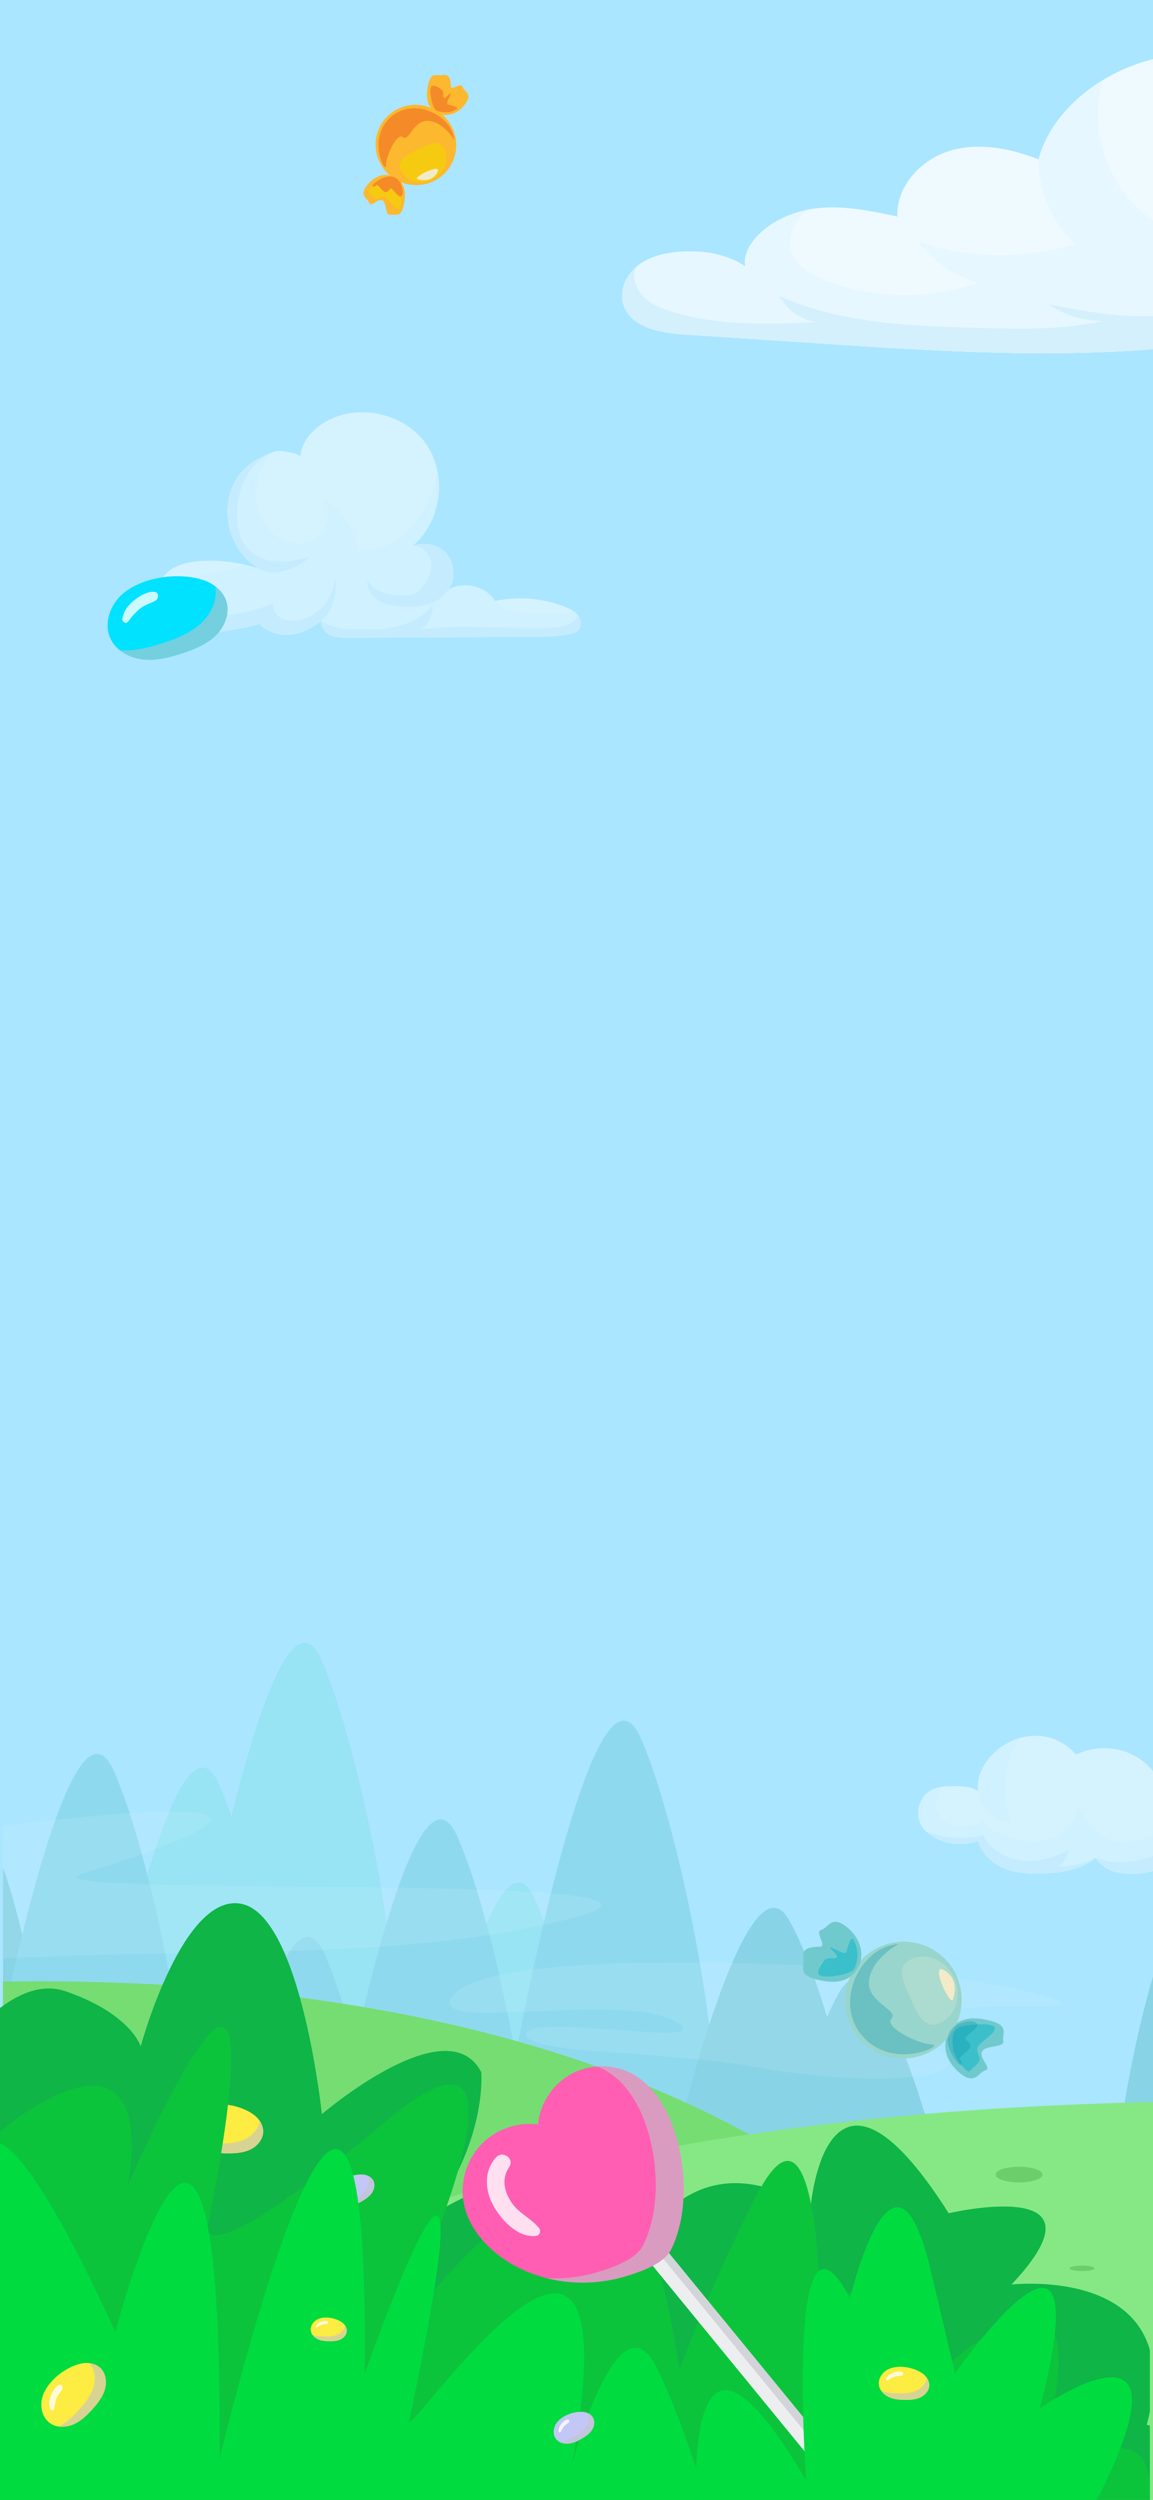 <?xml version="1.0" encoding="UTF-8"?>
<svg xmlns="http://www.w3.org/2000/svg" xmlns:xlink="http://www.w3.org/1999/xlink" viewBox="0 0 430 932.21">
  <defs>
    <style>
      .cls-1 {
        fill: #6cce6a;
      }

      .cls-2 {
        fill: #8fd9ef;
      }

      .cls-3 {
        fill: #c3c7f6;
      }

      .cls-4 {
        fill: #008ea7;
        opacity: .3;
      }

      .cls-5 {
        fill: #00dc40;
      }

      .cls-6, .cls-7 {
        fill: #fff;
      }

      .cls-8 {
        fill: #98e3f4;
      }

      .cls-7 {
        mix-blend-mode: lighten;
      }

      .cls-7, .cls-9 {
        opacity: .8;
      }

      .cls-10 {
        fill: #f3eac7;
      }

      .cls-11 {
        fill: none;
      }

      .cls-12 {
        clip-path: url(#clippath-1);
      }

      .cls-13 {
        fill: #98d5cc;
      }

      .cls-14 {
        fill: #aae6ff;
      }

      .cls-15 {
        isolation: isolate;
      }

      .cls-16 {
        fill: #0fb546;
      }

      .cls-17 {
        fill: #f58a28;
      }

      .cls-18 {
        opacity: .1;
      }

      .cls-18, .cls-19 {
        fill: #f5fbff;
      }

      .cls-20 {
        fill: #00e2ff;
      }

      .cls-21 {
        fill: #fcb82e;
      }

      .cls-22 {
        fill: #0cc43c;
      }

      .cls-23 {
        fill: #dff2fd;
      }

      .cls-24 {
        fill: #eceef0;
      }

      .cls-25 {
        fill: #c2c3ca;
        mix-blend-mode: multiply;
        opacity: .6;
      }

      .cls-26 {
        fill: #acdbcf;
      }

      .cls-27 {
        fill: #88d3e5;
      }

      .cls-28 {
        fill: #ff5eb2;
      }

      .cls-29 {
        clip-path: url(#clippath-2);
      }

      .cls-30 {
        fill: #86e885;
      }

      .cls-31 {
        fill: #70cacd;
      }

      .cls-32 {
        fill: #3bc0cb;
      }

      .cls-33 {
        fill: #fdec41;
      }

      .cls-34 {
        fill: #f6ca10;
      }

      .cls-35 {
        clip-path: url(#clippath);
      }

      .cls-36 {
        opacity: .5;
      }

      .cls-37 {
        fill: #76dd73;
      }
    </style>
    <clipPath id="clippath">
      <rect class="cls-11" x="1.13" y="577.97" width="428.87" height="354.24"/>
    </clipPath>
    <clipPath id="clippath-1">
      <rect class="cls-11" x="221.87" width="208.13" height="139.83"/>
    </clipPath>
    <clipPath id="clippath-2">
      <rect class="cls-11" y="680.94" width="428.83" height="251.27"/>
    </clipPath>
  </defs>
  <g class="cls-15">
    <g id="Layer_2" data-name="Layer 2">
      <g id="Layer_1-2" data-name="Layer 1">
        <g>
          <rect class="cls-14" width="430" height="932.21"/>
          <g class="cls-36">
            <path class="cls-6" d="M96.98,212.19c-15.37-8.48-16.73-32.93-.55-41.14,1.99-1.01,4.95-2.57,7.16-2.89,1.12-.16,8.46.78,8.38,2.43.27-5.61,4.43-10.38,9.27-13.23,12.15-7.15,29.51-3.39,37.62,8.15,8.11,11.54,5.77,29.14-5.07,38.16,4.31-1.93,9.83-.65,12.86,2.97,3.03,3.63,3.3,9.29.63,13.18,5.7-3.29,13.84-1.28,17.35,4.3,8.64-1.87,17.84-1.1,26.05,2.16,1.83.73,3.69,1.64,4.88,3.22,1.18,1.58,1.45,4,.11,5.45-.86.93-2.16,1.28-3.4,1.53-4.74.94-9.62.97-14.45.99-22.61.11-45.21.22-67.82.32-2.28.01-4.63,0-6.71-.93-2.08-.94-3.79-3.08-3.48-5.33-3.31,2.62-7.2,4.64-11.39,5.1-4.19.46-8.69-.83-11.54-3.94-13.18,3.57-27.09,4.4-40.6,2.41-2.22-.33-4.51-.76-6.38-1.99-1.88-1.24-3.26-3.48-2.85-5.69.42-2.22,2.53-3.8,4.73-4.28,2.2-.48,4.49-.07,6.7.37-.87-4.3,1.73-8.76,5.41-11.16,3.67-2.4,8.2-3.1,12.59-3.23,6.95-.22,13.93.83,20.51,3.06Z"/>
            <g>
              <path class="cls-19" d="M51.77,223.15c-2.2.48-4.32,2.07-4.73,4.28-.42,2.21.97,4.45,2.85,5.69,1.88,1.24,4.16,1.67,6.38,1.99,13.51,1.99,27.42,1.16,40.6-2.41,2.85,3.11,7.35,4.39,11.54,3.94,4.19-.46,8.09-2.48,11.39-5.1-.32,2.25,1.4,4.4,3.48,5.33,2.08.94,4.43.94,6.71.93,22.61-.11,45.21-.22,67.82-.32,4.84-.02,9.71-.05,14.45-.99,1.24-.25,2.54-.6,3.4-1.53,1.34-1.45,1.07-3.87-.11-5.45-.44-.59-.97-1.08-1.56-1.5-6.88,2-14.46,1.28-21.61,0-2.44-.44-5.05-1.02-6.73-2.85-.29-.32-.53-.69-.72-1.09-.11.02-.21.04-.32.06-3.5-5.58-11.65-7.59-17.35-4.3,2.67-3.9,2.4-9.56-.63-13.18-3.03-3.63-8.55-4.9-12.86-2.97,8.1-6.74,11.45-18.27,9.25-28.49-1.04,7.03-3.49,13.89-7.85,19.46-5.16,6.58-13.22,11.15-21.58,10.92-1.13-8.6-6.7-16.5-14.42-20.45,4.19,3.2,4.3,10.16.71,14.02-3.59,3.86-9.85,4.53-14.59,2.23-4.74-2.3-7.96-7.1-9.21-12.22-1.85-7.61.76-14.02,4.73-20.16-1.57.62-3.17,1.46-4.39,2.08-16.18,8.21-14.82,32.66.55,41.14-1.65-.56-3.32-1.05-5.01-1.45-5.57,1.47-11.74,2.39-17.24,3.89-5.82,1.58-11.66,5.17-13.42,10.94-.89-.74-1.84-1.42-2.82-2.04,0,0,0,0,0,0-2.21-.45-4.5-.85-6.7-.37Z"/>
              <path class="cls-23" d="M96.98,212.19c-15.37-8.48-16.73-32.93-.55-41.14,1.23-.62,2.83-1.46,4.39-2.08-8.09,3.93-12.29,13.28-12.43,22.28-.07,4.66.73,9.61,3.78,13.14,2.74,3.18,7,4.77,11.19,5.03,4.19.25,8.37-.7,12.39-1.92-4.75,4.48-13.05,7.85-18.77,4.7Z"/>
              <path class="cls-23" d="M167.28,219.82c2.67-3.9,2.4-9.56-.63-13.18-3.03-3.63-8.55-4.9-12.86-2.97,3.18-.59,6.22,2.41,6.85,5.58.64,3.17-.68,6.45-2.59,9.07-.8,1.09-1.72,2.12-2.89,2.78-1.78,1-3.93,1.05-5.97.95-4.67-.23-9.97-1.54-12.12-5.69-.41,3.21,1.79,6.31,4.61,7.88,2.83,1.56,6.17,1.87,9.4,1.94,3.05.06,6.15-.07,9.07-.96,2.92-.89,5.39-2.87,7.12-5.39Z"/>
              <path class="cls-23" d="M215.55,229.5c1.18,1.58,1.45,4,.11,5.45-.86.93-2.16,1.28-3.4,1.53-4.74.94-9.62.97-14.45.99-22.61.11-45.21.22-67.82.32-2.28.01-4.63,0-6.71-.93-2.08-.94-3.79-3.08-3.48-5.33,3.58,2.52,7.86,3.01,12.24,3.18,5.3.19,10.67.19,15.82-1.04,5.16-1.24,10.14-3.82,13.41-7.99.41,3.46-1.31,7.09-4.26,8.96,15.3-1.88,30.79-.12,46.2-.41,4.49-.09,10.67-.55,12.33-4.72Z"/>
              <path class="cls-23" d="M119.8,231.54c-3.31,2.62-7.2,4.64-11.39,5.1-4.19.46-8.69-.83-11.54-3.94-13.18,3.57-27.09,4.4-40.6,2.41-2.22-.33-4.51-.76-6.38-1.99-1.88-1.24-3.26-3.48-2.85-5.69,1.8,3.49,6.53,4.23,10.44,4.57,4.5.38,9.07.05,13.47-.97-2.06-.43-3.98-1.52-5.4-3.08,12.05,2.95,25.04,1.87,36.44-3.03-.48,2.21.9,4.53,2.88,5.63,1.97,1.1,4.38,1.16,6.6.74,7.35-1.41,13.22-8.39,13.37-15.87,1.18,5.46-.65,12.64-5.03,16.11Z"/>
            </g>
          </g>
          <g class="cls-35">
            <g>
              <path class="cls-8" d="M33.95,790.21s29.9-165.48,47.86-124.59c17.96,40.89,37.65,156.24,22.82,159.85-14.83,3.61-88.15,5.33-70.68-35.26Z"/>
              <path class="cls-8" d="M72.02,743.67s29.9-165.48,47.86-124.59c17.96,40.89,37.65,156.24,22.82,159.85-14.83,3.61-88.15,5.33-70.68-35.26Z"/>
              <path class="cls-8" d="M151.8,833.1s29.9-165.48,47.86-124.59c17.96,40.89,37.65,156.24,22.82,159.85-14.83,3.61-88.15,5.33-70.68-35.26Z"/>
              <path class="cls-27" d="M-38,821.25S-13.51,655.77,1.2,696.66c14.71,40.89,30.83,156.24,18.69,159.85-12.15,3.61-72.2,5.33-57.88-35.26Z"/>
              <path class="cls-2" d="M-5.34,785.1s29.9-165.48,47.86-124.59c17.96,40.89,37.65,156.24,22.82,159.85-14.83,3.61-88.15,5.33-70.68-35.26Z"/>
              <path class="cls-2" d="M73.23,853.34s29.9-165.48,47.86-124.59c17.96,40.89,37.65,156.24,22.82,159.85-14.83,3.61-88.15,5.33-70.68-35.26Z"/>
              <path class="cls-2" d="M122.76,809.52s29.9-165.48,47.86-124.59c17.96,40.89,37.65,156.24,22.82,159.85-14.83,3.61-88.15,5.33-70.68-35.26Z"/>
              <path class="cls-2" d="M191.09,772.7s29.9-165.48,47.86-124.59c17.96,40.89,37.65,156.24,22.82,159.85-14.83,3.61-88.15,5.33-70.68-35.26Z"/>
              <path class="cls-27" d="M252.13,798.66s26.23-110.11,41.99-82.9c15.76,27.21,33.03,103.96,20.01,106.36-13.01,2.4-77.33,3.54-62-23.46Z"/>
              <path class="cls-27" d="M355.23,825.41s-26.23-110.11-41.99-82.9c-15.76,27.21-33.03,103.96-20.01,106.36,13.01,2.4,77.33,3.54,62-23.46Z"/>
              <path class="cls-27" d="M471.71,811.66s-22.16-122.67-35.48-92.36c-13.32,30.31-27.91,115.81-16.91,118.49,10.99,2.68,65.34,3.95,52.39-26.13Z"/>
            </g>
            <path class="cls-37" d="M-91.85,745.87s291.86-46.72,438.82,100.29c86,86.03-482.98,67.97-482.98,67.97,0,0-11.92-27.92,15.9-121.1,1.26-4.23,28.27-47.16,28.27-47.16Z"/>
            <g class="cls-36">
              <path class="cls-6" d="M380.48,648.05c7.22-2.01,15.19-.25,20.83,6.24,6.62-3.27,14.78-3.2,21.35.18,6.56,3.38,11.36,9.99,12.54,17.28,3.86-.51,7.84-1.02,11.61-.02,3.77,1,7.31,3.89,7.84,7.75,4.68.15,9.59,4.7,7.85,9.04-.99,2.46-3.71,3.82-6.33,4.19-2.63.37-5.3-.02-7.95.08-5.69.21-11.03,2.65-16.45,4.39-4.49,1.44-9.44,2.11-14.13,1.26-3.62-.65-7.18-2.54-9.05-5.72-5.11,4.37-12.18,5.57-18.89,5.88-5,.23-10.13.05-14.79-1.77-4.66-1.82-8.82-5.51-10.11-10.34-6.61,2.32-14.27,1.15-19.49-3.59-3.88-3.53-3.73-10.05-.15-13.78,2.82-2.95,7.39-3.18,11.47-3.08,2.84.06,5.85.25,8.18,1.88-.63-4.22,1.06-8.53,3.72-11.87,3.18-3.99,7.42-6.73,11.95-7.99Z"/>
              <path class="cls-19" d="M380.48,648.05c-4.53,1.26-8.77,4-11.95,7.99-2.66,3.33-4.35,7.65-3.72,11.87.48,3.23,1.62,6.06,4.13,8.15,2.5,2.09,5.6,3.33,8.7,4.34-4.53-10.44-3.7-23.04,2.84-32.35Z"/>
              <g>
                <path class="cls-19" d="M345.3,682.9c5.21,4.74,12.88,5.91,19.49,3.59,1.29,4.83,5.45,8.52,10.11,10.34,4.66,1.82,9.79,2,14.79,1.77,6.71-.31,13.78-1.52,18.89-5.88,1.87,3.17,5.43,5.06,9.05,5.72,4.69.85,9.63.18,14.13-1.26,5.43-1.74,10.76-4.18,16.45-4.39,2.65-.1,5.32.29,7.95-.08,2.63-.37,5.35-1.73,6.33-4.19,1.74-4.35-3.17-8.89-7.85-9.04-.06-.45-.17-.88-.31-1.31-1.84-.19-3.73-.13-5.55.13-9.43,1.32-17.81,7.11-27.27,8.28-2.55.32-5.19.28-7.61-.56-2.12-.74-3.99-2.06-5.64-3.58-3.13-2.89-5.55-6.55-6.97-10.57,1.45,5.72-3.07,11.66-8.64,13.63-5.56,1.97-11.73.9-17.4-.76-3.57-1.04-7.53-2.77-8.6-6.33-4.17,3.47-10.89,3.96-14.92.33-4.57-4.13-2.26-8.18-.54-12.44-2.3.36-4.45,1.16-6.04,2.82-3.58,3.74-3.74,10.25.15,13.78Z"/>
                <path class="cls-23" d="M408.58,692.71c-5.11,4.37-12.18,5.57-18.89,5.88-5,.23-10.13.05-14.79-1.77-4.66-1.82-8.82-5.51-10.11-10.34-6.61,2.32-14.27,1.15-19.49-3.59,6.82,2.65,14.23,3.28,21.31,1.45,2.71,5.34,8.49,8.72,14.43,9.42,5.94.71,11.98-1,17.26-3.82-.08,2.52-1.62,4.95-3.86,6.11,5,.05,9.75-.95,14.14-3.34Z"/>
                <path class="cls-23" d="M462.49,688.51c-.99,2.46-3.71,3.82-6.33,4.19-2.63.37-5.3-.02-7.95.08-5.69.21-11.03,2.65-16.45,4.39-4.49,1.44-9.44,2.11-14.13,1.26-3.62-.65-7.18-2.54-9.05-5.72,5.69,2.19,12.59,2.11,18.43.36,3.32-.99,6.43-2.6,9.68-3.78,8.05-2.93,17.58-3.22,25.8-.77Z"/>
              </g>
            </g>
            <path class="cls-30" d="M-18.54,907.89s136.88-129.61,497.33-124.09c329.57,5.05,539.54,317.16,539.54,317.16l-1026.5-.79-10.37-192.28Z"/>
            <path class="cls-18" d="M-195.41,709.77s411.18-68.95,226.31-11.15c-30.65,9.58,258.2-1.58,179.81,17.29-95.75,23.05-188.37,0-343.22,30.81-203.06,40.4-160.74,14.61-160.08,8.69.66-5.92,97.18-45.64,97.18-45.64Z"/>
            <path class="cls-18" d="M169.33,743.75c-13.57,15.03,61.08-1.45,81.92,9.69,20.84,11.15-53.23-2.91-54.97,4.85-1.74,7.76,49.94,6.09,85.99,12.6,43.46,7.85,86.87,4.31,65.97-6.93-22.51-12.12-.24-16.3,36.84-15.82,37.08.48-33.5-12.82-59.35-14.18-56.01-2.96-142.83-5.24-156.4,9.79Z"/>
            <ellipse class="cls-1" cx="380.05" cy="810.9" rx="8.75" ry="2.92"/>
            <ellipse class="cls-1" cx="204.33" cy="794.94" rx="2.06" ry="8.75" transform="translate(-616.2 815.33) rotate(-77.01)"/>
            <ellipse class="cls-1" cx="403.52" cy="845.85" rx="4.62" ry="1.02"/>
          </g>
          <g class="cls-12">
            <g class="cls-9">
              <path class="cls-6" d="M427,22.89c-18.37,5.49-35.02,19.19-39.7,36.55-10.49-4.13-22.23-6.46-33.03-3.22-10.8,3.23-20.1,13.25-19.62,24.52-9.62-2.05-19.43-4.12-29.22-3.17-9.39.91-19.63,5.25-25.22,13.2-1.75,2.48-2.82,5.59-2.26,8.57-7.52-5.11-17.55-6.3-26.42-5.27-5.11.59-10.3,2.09-14.21,5.43-3.92,3.34-6.29,8.81-4.91,13.77,2.42,8.66,13.48,10.85,22.46,11.44,16.6,1.1,33.2,2.2,49.81,3.29,46.05,3.05,92.39,6.09,138.26.96,3.75-.42,8.13-1.34,9.68-4.78,1.43-3.19-.54-7.08-3.49-8.98-2.94-1.89-6.58-2.28-10.06-2.62,21.02.03,42.03.06,63.05.09,16.82.02,33.64.05,50.46-.15,17.67-.2,35.72-.71,52.29-6.84,3.22-1.19,6.78-3.09,7.39-6.47.59-3.25-2.07-6.38-5.18-7.5-3.11-1.12-6.54-.72-9.82-.31,8.37-.39,11.3-13.06,5.69-19.28-5.61-6.22-15.31-6.68-23.44-4.67-8.13,2.02-15.74,6.02-24.03,7.23-6.06-11.52-18.38-20.02-31.45-20.71-7.8-.41-35.28,4.48-37.59,14.3,4.4-18.74-8.65-38.99-26.78-45.45-10.03-3.57-21.65-3.23-32.66.06Z"/>
              <g>
                <path class="cls-19" d="M280.21,90.77c-1.75,2.48-2.82,5.59-2.26,8.57-7.52-5.11-17.55-6.3-26.42-5.27-5.11.59-10.3,2.09-14.21,5.43-3.92,3.34-6.29,8.81-4.91,13.77,2.42,8.66,13.48,10.85,22.46,11.44,16.6,1.1,33.2,2.2,49.81,3.29,46.05,3.05,92.39,6.09,138.26.96,3.75-.42,8.13-1.34,9.68-4.78,1.43-3.19-.54-7.08-3.49-8.98-2.94-1.89-6.57-2.28-10.06-2.62,21.02.03,42.03.06,63.05.09,16.82.02,33.64.05,50.46-.15,17.67-.2,35.72-.71,52.29-6.84,3.22-1.19,6.78-3.09,7.39-6.47.59-3.25-2.07-6.38-5.18-7.5-3.11-1.12-6.54-.72-9.82-.31,8.37-.39,11.3-13.06,5.69-19.28-5.61-6.22-15.31-6.68-23.44-4.67-8.13,2.02-15.74,6.02-24.03,7.23-2.53-4.81-6.17-9.09-10.48-12.49-5.21,10.31-13.5,19.08-23.66,24.61-14.07,7.67-33.34,8.45-48.42,3.04,6.39-6.28,11.27-14.24,13.96-22.77-.18.39-.34.79-.43,1.2,1.63-6.94.86-14.1-1.67-20.68-2.59,9.26-6.17,18.24-12.19,25.66-7.9,9.74-20.89,16.25-33.07,13.25-5.49-1.35-10.4-4.5-14.58-8.3-13.08-11.88-18.66-31.7-13.68-48.29-11.51,7-20.67,17.36-23.95,29.52,0,0,0,0,0,0,.04,11.78,4.95,23.58,13.63,31.59-18.44,5.77-40.02,5.47-58.3-.8,5.45,7.25,13.28,12.68,21.98,15.24-18.4,6.5-39.15,6.09-57.28-1.12-5.05-2.01-10.32-4.99-12.11-10.12-1.82-5.2.67-11.11,4.67-14.9.42-.4.86-.77,1.3-1.13-8.1,1.65-16.23,5.79-20.98,12.56Z"/>
                <path class="cls-23" d="M449.12,115.2c2.94,1.89,4.92,5.78,3.49,8.98-1.55,3.44-5.93,4.36-9.68,4.78-45.87,5.13-92.21,2.09-138.26-.96-16.6-1.1-33.2-2.2-49.81-3.29-8.97-.59-20.03-2.78-22.46-11.44-1.39-4.96.99-10.43,4.91-13.77-1.82,3.57-.25,7.97,2.49,10.89,2.74,2.93,6.6,4.52,10.43,5.73,17.43,5.53,36.14,4.82,54.41,4.05-5.83-.8-11.17-4.54-13.93-9.74,23.16,10.32,49.27,11.18,74.61,11.87,15.4.42,31.01.82,46.02-2.66-7.2.13-14.41-2.08-20.31-6.2,19.55,4.02,38.79,6.89,58.08,1.77Z"/>
              </g>
            </g>
          </g>
          <g class="cls-29">
            <path class="cls-16" d="M-25.01,778.49s25.22-44.35,49.55-35.93c24.32,8.42,27.93,20.51,27.93,20.51,0,0,15.76-58.03,37.84-53.08,22.07,4.95,29.73,78.37,29.73,78.37,0,0,46.84-40.18,59.46-15.62,0,0,2.25,25.81-19.37,53.91,0,0,59.46-41,78.37,11.71,0,0,19.64-42.51,63.78-15.03,0,0,5.58-70.36,51.53,1.98,0,0,62.16-14.6,23.42,26.58,0,0,66.66-7.64,50.45,52.25,0,0,36.48,10.82,19.82,50.45H-25.7l.69-176.09Z"/>
            <g>
              <path class="cls-33" d="M75.94,785.87c-3.38,1.5-6.05,5.02-5.62,8.69.35,3.05,2.73,5.59,5.52,6.88,2.79,1.29,5.94,1.53,9.01,1.55,2.88.02,5.84-.16,8.44-1.39,2.6-1.23,4.78-3.72,4.87-6.6.08-2.56-1.5-4.96-3.57-6.47-4.8-3.51-13.14-5.1-18.66-2.66Z"/>
              <path class="cls-25" d="M98.17,794.99c.05-1.47-.46-2.89-1.29-4.12-.45,2.99-2.8,5.54-5.58,6.85-3.02,1.43-6.46,1.63-9.8,1.61-3.4-.02-6.88-.28-10-1.6,1.03,1.6,2.61,2.88,4.35,3.69,2.79,1.29,5.94,1.53,9.01,1.55,2.88.02,5.84-.16,8.44-1.39,2.6-1.23,4.78-3.72,4.87-6.6Z"/>
              <path class="cls-7" d="M83.22,787.6c-1.48-.62-3.42-.19-4.88.34-.77.27-1.5.65-2.18,1.11-.86.59-1.18,1.11-1.75,1.94-.47.68.29,1.71,1.04,1.14,1-.76,2.32-1.49,3.5-1.93,1.31-.49,2.61-.3,3.93-.61.91-.21,1.4-1.54.34-1.99Z"/>
            </g>
            <path class="cls-22" d="M399.84,1013.64s74.49-144.36-14.83-87.55c0,0,37.7-105.32-35.01-41.29,0,0,11.24-76.03-44.04-19.5,0,0,0-92.91-23.86-46.54-17.36,33.75-28.71,64.92-28.71,64.92,0,0-8.55-62.41-24.13-68.45-34.55-13.4-85.4,62.27-85.4,62.27,0,0,69.49-144.63.06-86.45-69.44,58.18-66.6,39.63-66.6,39.63,0,0,33.6-157.52-29.78-15.46,0,0,13.25-59.4-36.21-28.59s-98.93,142.98-98.93,142.98c0,0,39.75,66.25,44.16,68.01,4.42,1.77,258.86,30.91,258.86,30.91l111.24-10.6,73.18-4.31Z"/>
            <g>
              <path class="cls-3" d="M125.56,815.01c-1.23,1.72-1.52,4.24-.25,5.93,1.06,1.4,2.97,1.96,4.73,1.79,1.75-.17,3.38-.97,4.9-1.86,1.43-.83,2.84-1.78,3.76-3.14.93-1.36,1.28-3.23.48-4.68-.71-1.29-2.18-2.01-3.65-2.15-3.39-.34-7.97,1.31-9.98,4.12Z"/>
              <path class="cls-25" d="M139.19,813.04c-.41-.74-1.07-1.29-1.84-1.66.65,1.61.23,3.55-.76,5.01-1.08,1.58-2.72,2.69-4.37,3.65-1.68.98-3.48,1.87-5.4,2.12.97.49,2.13.66,3.22.56,1.75-.17,3.38-.97,4.9-1.86,1.43-.83,2.84-1.78,3.76-3.14.93-1.36,1.28-3.23.48-4.68Z"/>
              <path class="cls-7" d="M129.66,813.74c-.91.12-1.74.9-2.31,1.59-.3.36-.55.76-.75,1.18-.25.54-.26.89-.3,1.47-.03.47.64.76.85.26.27-.67.71-1.41,1.17-1.97.5-.62,1.2-.91,1.76-1.44.39-.37.24-1.17-.41-1.08Z"/>
            </g>
            <g>
              <g>
                <path class="cls-24" d="M237.24,837.35l75.03,91.64c1.54.97,3.63.43,4.52-1.16.89-1.59.66-3.62-.15-5.25-.81-1.63-2-3.1-3.29-4.39l-69.59-85c-.24.18-.48.38-.72.56-1.15-1.09-3.13-1.17-4.37-.17-1.24,1-2.26,2.4-1.43,3.76Z"/>
                <path class="cls-25" d="M313.34,918.2l-69.59-85c-.24.18-.48.38-.72.56-.85-.8-2.14-1.05-3.26-.73l70.37,85.95c1.46,1.5,2.83,3.18,3.8,5.02.92,1.72,1.31,3.78.67,5.41.89-.18,1.7-.72,2.18-1.56.89-1.59.66-3.62-.15-5.25-.81-1.63-2-3.1-3.29-4.39Z"/>
              </g>
              <path class="cls-28" d="M189.98,843.74c-8.53-5.19-15.81-13.43-17.21-23.31-1.07-7.57,1.57-15.58,6.94-21.03,5.37-5.44,13.35-8.19,20.93-7.22.71-7.7,5.42-14.92,12.18-18.68,6.76-3.76,15.38-3.94,22.29-.48,8,4.01,13.13,12.2,16.08,20.65,4.73,13.53,5.62,31.61-.77,44.87-2.65,5.5-10.79,8.29-16.31,10.04-6.79,2.15-14,2.97-21.1,2.42-8.1-.62-16.09-3.04-23.04-7.27Z"/>
              <path class="cls-25" d="M235.12,773.03c-3.79-1.9-8.09-2.69-12.31-2.41.64.25,1.28.52,1.89.83,8,4.01,13.13,12.2,16.08,20.65,4.73,13.53,5.62,31.61-.77,44.87-2.65,5.5-10.79,8.29-16.31,10.04-6.42,2.03-13.21,2.86-19.93,2.48,3.03.77,6.13,1.28,9.24,1.52,7.1.55,14.31-.27,21.1-2.42,5.52-1.75,13.66-4.55,16.31-10.04,6.39-13.25,5.5-31.34.77-44.87-2.95-8.45-8.08-16.64-16.08-20.65Z"/>
              <path class="cls-7" d="M184.84,804.63c-4.62,5.33-3.93,12.67-.52,18.45,3.04,5.16,9.11,11.56,15.65,10.66,1.36-.18,1.89-1.83,1.09-2.86-2.72-3.47-6.98-5.19-9.69-8.77-3.14-4.15-4.64-9.35-1.52-13.95,2.25-3.32-2.46-6.48-5.01-3.54Z"/>
            </g>
            <path class="cls-5" d="M-10,865.93c.15-2.75-18.74-153.11,53,3.7,0,0,40.26-152.6,38.86,47.53,0,0,56.57-237.81,54.09-31.8,0,0,50.6-143.98,16.68,17.22-2.03,9.65,85.77-122.18,60.69,16.5,0,0,17.53-65.98,31.95-35.49,22.97,48.58,30.47,107.51,30.47,107.51h-26.51l-328.67-7.18-34.26-74.44,103.69-43.56Z"/>
            <path class="cls-5" d="M266.17,1005.36s-29.15-189.02,34.45-80.38c0,0-7.98-113.62,16.42-68.01,0,0,16.23-68.41,29.94-10.8,13.71,57.61,9.1,39.06,9.1,39.06,0,0,55.79-80.09,31.64,12.91,0,0,56.66-39.71,24.6,27.46-32.06,67.17-143.5,89.47-143.5,89.47l-2.65-9.72Z"/>
          </g>
          <g>
            <path class="cls-31" d="M354.25,757.19c-3.34,5.22-1.42,11.32,3.04,15.27,6.35,5.63,7.37.38,10.27-.49,2.51-.75-2.8-4.65-1.25-7.07,1.53-2.39,8.2-1.21,7.85-3.78-.41-3.04,2.16-5.76-4.77-7.58-5.76-1.51-11.8-1.58-15.14,3.65Z"/>
            <path class="cls-32" d="M360.89,755.27s9.55-1.48,10.1.93c.55,2.4-6.82,5.67-6.56,8.09.25,2.43,1.37,2.86.74,4.27-.62,1.41-2.22,2.39-3.51,3.76-1.29,1.36-6.4-6.49-6.25-8.47.16-1.98-2-8.22,5.48-8.57Z"/>
            <path class="cls-13" d="M355.16,757.5c-6.5,10.16-19.94,13.17-30.02,6.72-10.09-6.45-13-19.91-6.5-30.07,6.5-10.16,19.94-13.17,30.02-6.72,10.09,6.45,13,19.91,6.5,30.07Z"/>
            <path class="cls-31" d="M319.54,734.46c3.34-5.23,1.42-11.32-3.04-15.27-6.35-5.63-7.37-.38-10.27.49-2.51.75,2.4,6.21-.48,6.24-6.14.05-6.46,2.05-6.12,4.61.41,3.04-2.16,5.76,4.77,7.58,5.76,1.51,11.8,1.58,15.14-3.65Z"/>
            <path class="cls-26" d="M350.55,754.43c-5.86,2.56-8.45-3.34-11.34-9.97-2.89-6.63-5.01-11.48.86-14.04,5.86-2.56,12.96.74,15.86,7.37,2.9,6.63.49,14.08-5.37,16.64Z"/>
            <path class="cls-4" d="M335.05,724.96s-9.71,5.06-10.94,13.35c-1.23,8.29,11.31,11.27,8.36,14.43-2.95,3.16,10.29,9.64,15.09,9.65,4.8.01-12.62,9.08-24.23-1.45-13.82-12.54-2.61-35.31,11.7-35.98Z"/>
            <path class="cls-10" d="M355.52,745.21s2.67-6.79-3.3-10.47c-5.98-3.68,2.77,15.06,3.3,10.47Z"/>
            <path class="cls-32" d="M318.71,724.17s2.5,4.08-.08,9.97c-.93,2.12-10.35,3.59-12.53,2.62-2.17-.97-.18-3.45,1.08-5.42,1.26-1.97,3.96-.54,4.81-1.44.86-.9-3.42-3.77-2.22-3.7,1.2.08,5.49,3.23,5.91,1.56.42-1.68,1.97-7.44,3.03-3.59Z"/>
            <path class="cls-4" d="M356.63,755.19s5.58-2.88,7.74-.6c1.25,1.32-4.32,4.58-4.43,5.42-.12.84,3.16,2.08,1.49,4.01-1.67,1.92-4.24,3.34-3.42,4,.82.67,1.17,2.69-.25,1.78-1.42-.91-8.22-10.25-1.13-14.61Z"/>
          </g>
          <g>
            <path class="cls-3" d="M207.57,903.52c-1.23,1.72-1.52,4.24-.25,5.93,1.06,1.4,2.97,1.96,4.73,1.79,1.75-.17,3.38-.97,4.9-1.86,1.43-.83,2.84-1.78,3.76-3.14.93-1.36,1.28-3.23.48-4.68-.71-1.29-2.18-2.01-3.65-2.15-3.39-.34-7.97,1.31-9.98,4.12Z"/>
            <path class="cls-25" d="M221.19,901.55c-.41-.74-1.07-1.29-1.84-1.66.65,1.61.23,3.55-.76,5.01-1.08,1.58-2.72,2.69-4.37,3.65-1.68.98-3.48,1.87-5.4,2.12.97.49,2.13.66,3.22.56,1.75-.17,3.38-.97,4.9-1.86,1.43-.83,2.84-1.78,3.76-3.14.93-1.36,1.28-3.23.48-4.68Z"/>
            <path class="cls-7" d="M211.67,902.25c-.91.12-1.74.9-2.31,1.59-.3.36-.55.76-.75,1.18-.25.54-.26.89-.3,1.47-.03.47.64.76.85.26.27-.67.71-1.41,1.17-1.97.5-.62,1.2-.91,1.76-1.44.39-.37.24-1.17-.41-1.08Z"/>
          </g>
          <g>
            <path class="cls-33" d="M15.86,893.66c-1.1,3.53-.21,7.86,2.83,9.96,2.53,1.75,6,1.63,8.81.38,2.81-1.25,5.07-3.46,7.11-5.76,1.91-2.15,3.73-4.5,4.52-7.27.79-2.77.35-6.05-1.75-8.01-1.87-1.75-4.72-2.14-7.22-1.58-5.81,1.3-12.5,6.52-14.3,12.27Z"/>
            <path class="cls-25" d="M37.38,882.97c-1.08-1.01-2.48-1.56-3.95-1.75,1.96,2.31,2.32,5.76,1.48,8.71-.92,3.21-3.03,5.94-5.25,8.44-2.26,2.54-4.74,4.99-7.79,6.47,1.88.28,3.89-.06,5.64-.84,2.81-1.25,5.07-3.46,7.11-5.76,1.91-2.15,3.73-4.5,4.52-7.27.79-2.77.35-6.05-1.75-8.01Z"/>
            <path class="cls-7" d="M21.97,889.33c-1.45.7-2.39,2.45-2.97,3.89-.3.76-.51,1.56-.6,2.37-.12,1.04.06,1.62.31,2.6.2.8,1.48.9,1.54-.04.09-1.26.41-2.72.86-3.9.49-1.31,1.49-2.16,2.13-3.35.44-.82-.24-2.07-1.27-1.57Z"/>
          </g>
          <g>
            <path class="cls-33" d="M118.59,864.78c-1.63.72-2.92,2.43-2.72,4.2.17,1.47,1.32,2.7,2.67,3.32,1.35.62,2.87.74,4.36.75,1.39,0,2.82-.08,4.08-.67,1.26-.59,2.31-1.8,2.35-3.19.04-1.24-.73-2.39-1.73-3.13-2.32-1.7-6.35-2.46-9.01-1.28Z"/>
            <path class="cls-25" d="M129.33,869.19c.02-.71-.22-1.4-.62-1.99-.22,1.45-1.35,2.68-2.69,3.31-1.46.69-3.12.79-4.74.78-1.64,0-3.32-.13-4.83-.77.5.77,1.26,1.39,2.1,1.78,1.35.62,2.87.74,4.36.75,1.39,0,2.82-.08,4.08-.67,1.26-.59,2.31-1.8,2.35-3.19Z"/>
            <path class="cls-7" d="M122.11,865.62c-.72-.3-1.65-.09-2.36.16-.37.13-.73.31-1.05.54-.42.29-.57.54-.85.94-.23.33.14.82.5.55.48-.37,1.12-.72,1.69-.93.63-.24,1.26-.15,1.9-.29.44-.1.67-.75.16-.96Z"/>
          </g>
          <g>
            <path class="cls-33" d="M331.55,883.36c-2.28,1.01-4.08,3.39-3.8,5.87.24,2.06,1.84,3.77,3.73,4.64,1.88.87,4.01,1.03,6.09,1.05,1.94.01,3.94-.11,5.7-.94,1.76-.83,3.23-2.51,3.29-4.46.05-1.73-1.01-3.35-2.41-4.37-3.24-2.37-8.87-3.44-12.6-1.79Z"/>
            <path class="cls-25" d="M346.55,889.52c.03-1-.31-1.95-.87-2.78-.3,2.02-1.89,3.74-3.77,4.63-2.04.96-4.36,1.1-6.62,1.09-2.29-.01-4.65-.19-6.75-1.08.69,1.08,1.76,1.95,2.93,2.49,1.88.87,4.01,1.03,6.09,1.05,1.94.01,3.94-.11,5.7-.94,1.76-.83,3.23-2.51,3.29-4.46Z"/>
            <path class="cls-7" d="M336.46,884.53c-1-.42-2.31-.13-3.3.23-.52.18-1.01.44-1.47.75-.58.4-.79.75-1.18,1.31-.32.46.2,1.15.71.77.68-.51,1.57-1,2.36-1.3.89-.33,1.76-.21,2.65-.41.61-.14.94-1.04.23-1.34Z"/>
          </g>
          <g>
            <path class="cls-21" d="M147.67,66.26c-3.68-2.19-7.83-.73-10.46,2.44-3.74,4.5-.1,5.09.57,7.07.58,1.71,3.14-2.03,4.85-1.02,1.68,1,1.02,5.62,2.78,5.33,2.08-.35,4.02,1.36,5.12-3.46.92-4.01.82-8.17-2.85-10.35Z"/>
            <path class="cls-34" d="M149.14,70.79s1.23,6.55-.41,6.98c-1.65.43-4.06-4.57-5.72-4.34-1.67.23-1.94,1-2.92.61-.98-.4-1.7-1.48-2.67-2.34-.97-.86,4.33-4.56,5.7-4.49,1.37.06,5.62-1.56,6.03,3.59Z"/>
            <path class="cls-21" d="M147.47,66.89c-7.15-4.25-9.52-13.45-5.3-20.54,4.22-7.1,13.43-9.4,20.58-5.15,7.15,4.25,9.52,13.45,5.3,20.54-4.22,7.1-13.43,9.4-20.58,5.15Z"/>
            <path class="cls-21" d="M162.56,41.83c3.68,2.19,7.83.73,10.46-2.44,3.74-4.51.1-5.09-.57-7.07-.58-1.71-4.23,1.79-4.31-.19-.17-4.23-1.55-4.41-3.32-4.12-2.08.35-4.02-1.36-5.12,3.46-.91,4.01-.82,8.17,2.85,10.35Z"/>
            <path class="cls-34" d="M149.48,63.65c-1.89-3.98,2.12-5.9,6.62-8.04,4.51-2.14,7.8-3.71,9.7.28,1.89,3.98-.22,8.95-4.73,11.09-4.51,2.14-9.69.65-11.59-3.33Z"/>
            <path class="cls-17" d="M169.45,52.31s-3.7-6.58-9.45-7.24c-5.74-.66-7.51,8.04-9.76,6.09-2.24-1.96-6.41,7.31-6.32,10.62.1,3.31-6.54-8.5.46-16.73,8.34-9.81,24.28-2.59,25.06,7.27Z"/>
            <path class="cls-10" d="M155.95,66.87s4.74,1.69,7.14-2.51c2.4-4.2-10.32,2.24-7.14,2.51Z"/>
            <path class="cls-17" d="M169.63,41.03s-2.76,1.82-6.88.17c-1.48-.59-2.71-7.06-2.08-8.58.62-1.52,2.37-.2,3.76.63,1.39.82.46,2.71,1.1,3.28.64.57,2.53-2.44,2.5-1.61-.02.83-2.11,3.86-.94,4.11,1.17.25,5.17,1.19,2.54,2.01Z"/>
            <path class="cls-17" d="M149.1,67.86s2.11,3.78.59,5.32c-.88.89-3.25-2.87-3.83-2.94s-1.36,2.22-2.73,1.12c-1.36-1.11-2.39-2.85-2.83-2.27-.44.58-1.83.87-1.24-.13.59-1,6.88-5.89,10.04-1.1Z"/>
          </g>
          <g>
            <path class="cls-20" d="M45.37,221.8c-4.44,4.06-6.73,10.89-4.18,16.34,2.13,4.53,7.12,7.21,12.1,7.76,4.98.55,9.97-.72,14.73-2.29,4.45-1.47,8.94-3.28,12.33-6.53,3.38-3.25,5.45-8.23,4.1-12.72-1.21-4-4.89-6.88-8.87-8.14-9.24-2.93-22.94-1.06-30.2,5.57Z"/>
            <path class="cls-25" d="M84.44,224.37c-.69-2.3-2.21-4.23-4.13-5.7.86,4.86-1.45,10.02-5.06,13.48-3.93,3.77-9.14,5.88-14.31,7.58-5.26,1.73-10.77,3.14-16.28,2.73,2.42,1.93,5.53,3.1,8.63,3.44,4.98.55,9.97-.72,14.73-2.29,4.45-1.47,8.94-3.28,12.32-6.53,3.38-3.25,5.45-8.23,4.1-12.72Z"/>
            <path class="cls-7" d="M57.52,220.7c-2.62-.19-5.37,1.48-7.37,3.05-1.05.82-1.99,1.78-2.79,2.84-1.02,1.36-1.24,2.33-1.7,3.91-.37,1.3,1.34,2.48,2.2,1.21,1.15-1.7,2.81-3.5,4.41-4.8,1.77-1.44,3.88-1.83,5.75-2.97,1.3-.8,1.36-3.11-.51-3.25Z"/>
          </g>
        </g>
      </g>
    </g>
  </g>
</svg>
